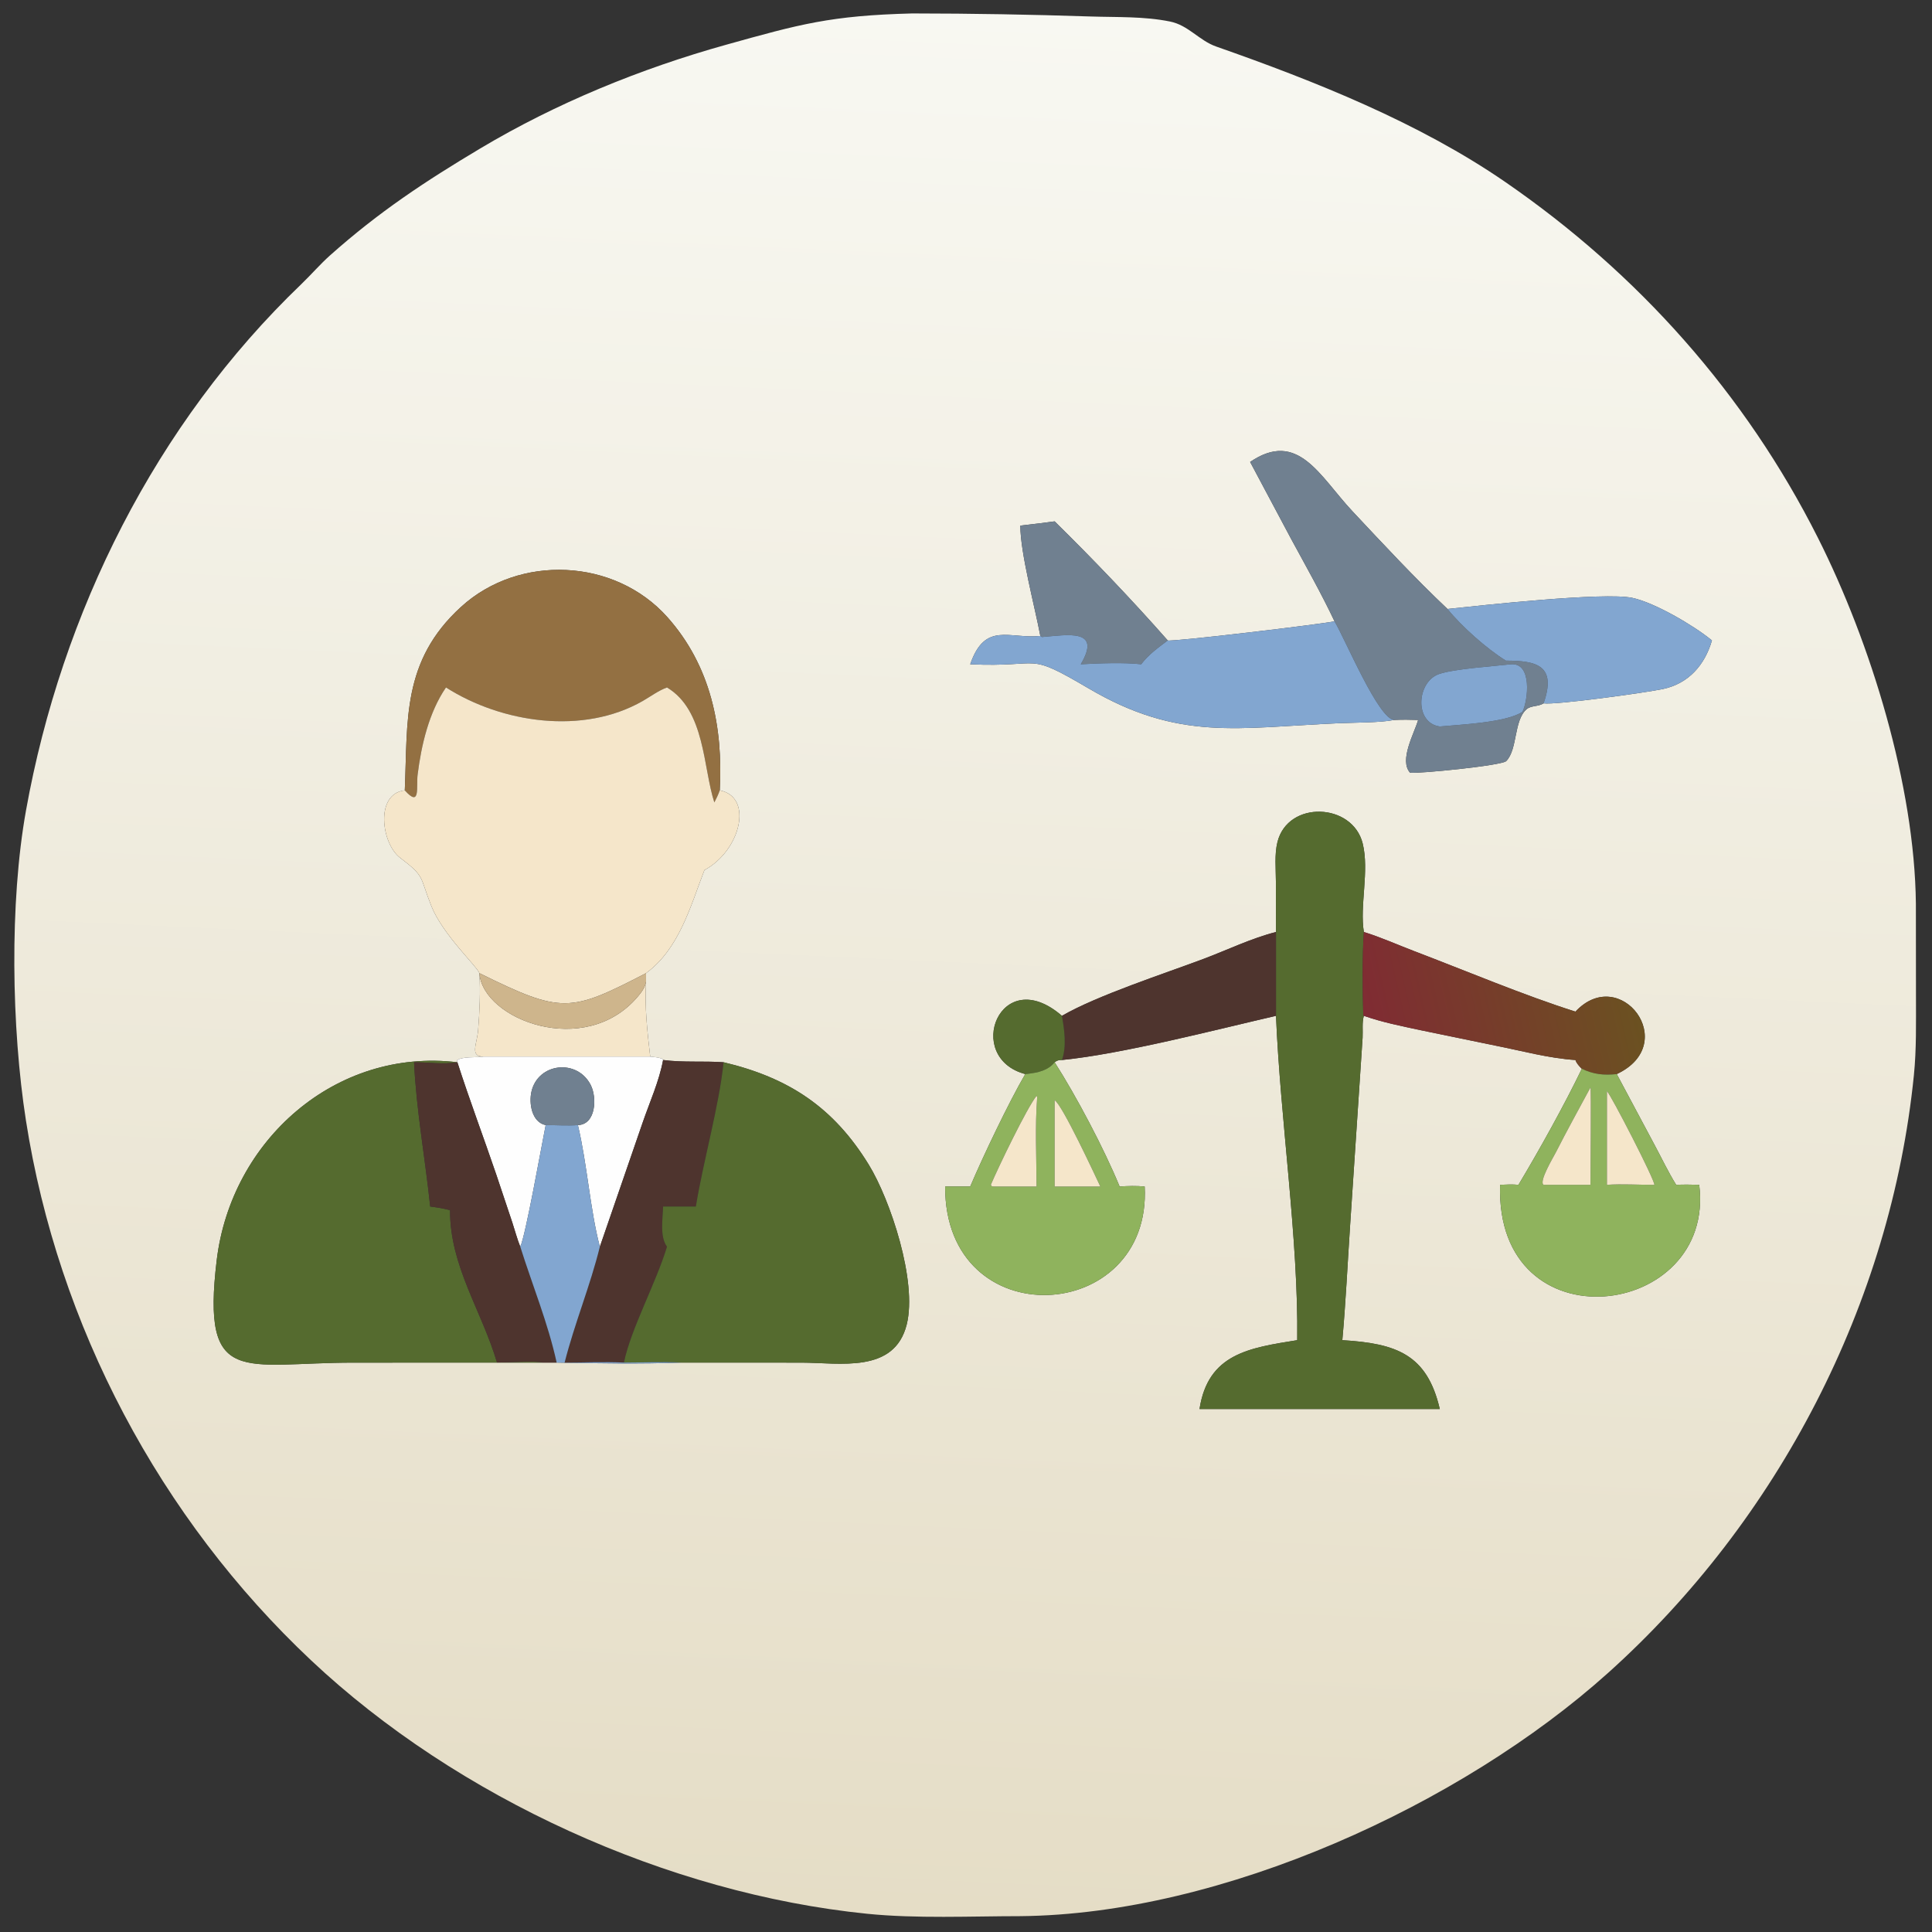 <?xml version="1.0" encoding="utf-8" ?>
<svg xmlns="http://www.w3.org/2000/svg" xmlns:xlink="http://www.w3.org/1999/xlink" width="1024" height="1024">
	<rect width="100%" height="100%" fill="#333333" stroke="none"/>
	<defs>
		<linearGradient id="gradient_0" gradientUnits="userSpaceOnUse" x1="244.309" y1="507.438" x2="267.419" y2="2.849">
			<stop offset="0" stop-color="#E5DDC6"/>
			<stop offset="1" stop-color="#F8F8F2"/>
		</linearGradient>
	</defs>
	<path fill="url(#gradient_0)" transform="scale(2 2)" d="M270.399 507.801C257.275 507.81 242.841 508.485 229.849 507.174C176.974 501.835 121.186 476.428 82.486 440.046C42.396 402.357 15.36 351.313 6.873 296.935C3.051 272.442 2.484 239.275 6.901 214.721C16.324 162.335 41.257 112.321 79.844 75.311C82.435 72.827 84.798 70.053 87.474 67.67C100.4 56.16 112.629 48.085 127.236 39.365C147.4 27.327 169.794 18.175 192.403 11.866C211.921 6.419 220.063 4.119 241.761 3.562C257.853 3.574 273.025 3.844 289.028 4.37C296.033 4.6 303.149 4.303 310.079 5.707C314.946 6.694 317.769 10.742 322.311 12.335C348.458 21.509 376.039 32.471 398.969 48.27C434.081 72.462 462.538 104.346 481.761 142.51C495.795 170.371 507.405 208.19 507.73 239.494L507.752 264.002C507.748 271.008 507.902 278.001 507.197 284.982C501.095 345.381 471.24 402.858 426.168 443.329C387.25 478.275 323.973 507.309 270.399 507.801ZM383.6 161.383C374.842 153.091 366.567 144.196 358.327 135.392C349.751 126.228 343.979 113.783 331.295 122.42L342.209 142.906C346.112 150.1 350.163 157.262 353.667 164.66C350.224 165.412 310.6 170.153 309.462 169.723C299.957 158.93 289.745 148.258 279.491 138.17C276.462 138.571 273.435 138.956 270.399 139.293C270.402 146.556 274.226 160.698 275.699 168.534C267.485 169.393 261.064 164.615 257.12 176.04C276.778 176.956 271.477 172.423 288.429 182.394C312.419 196.506 327.958 192.829 354.842 191.656C358.794 191.483 365.893 191.526 369.511 190.789C371.625 190.691 373.711 190.72 375.826 190.789C374.823 194.297 370.709 201.458 373.684 204.776C375.809 205.074 397.997 202.898 399.175 201.688C402.22 198.559 401.123 190.937 404.571 187.948C405.748 186.927 407.655 187.299 409.069 186.391C412.185 186.877 436.194 183.561 440.714 182.594C447.447 181.154 451.776 176.276 453.68 169.723L453.442 169.526C448.755 165.713 438.483 159.698 432.594 158.443C425.14 156.854 392.489 160.441 383.6 161.383ZM190.743 209.451C191.645 192.602 188.365 176.446 176.853 163.537C162.932 147.926 137.598 146.764 122.17 160.84C106.392 175.235 108.082 191.07 107.273 209.451C99.311 210.339 101.069 223.542 106.013 227.301C112.773 232.44 111.117 232.151 114.319 240.131C117.391 247.785 126.448 256.113 127.047 257.898C127.348 262.832 127.1 268.034 126.713 272.957C126.421 276.66 124.422 279.994 128.087 280.008L127.852 280.042C126.052 280.292 122.441 279.943 121.071 281.011L121.211 281.509L121.211 281.509C88.965 277.647 61.246 302.154 57.429 333.992C53.37 367.849 64.419 361.113 93.72 361.112L143.686 361.103L147.52 361.103C158.463 361.312 169.687 361.508 180.625 361.103L212.414 361.111C222.529 361.133 237.032 364.066 240.289 351.009C243.142 339.568 235.959 317.977 230.228 308.644C220.896 293.448 209.025 285.606 191.754 281.509C186.373 281.131 181.116 281.616 175.726 280.912L175.474 280.562C174.433 280.203 173.399 280.121 172.312 280.008C171.538 273.267 170.815 267.034 171.212 260.158L171.212 257.898C180.034 251.451 183.047 239.943 186.682 230.583C196.283 225.406 199.741 211.202 190.743 209.451ZM338.151 246.992C331.615 248.645 325.236 251.76 318.913 254.133C308.543 258.026 290.741 263.809 281.426 269.203C265.027 255.024 255.291 280.262 271.707 284.64C267.411 291.974 260.377 306.738 257.12 314.44L250.477 314.44C250.332 354.375 305.276 351.167 303.355 314.44C301.139 314.23 298.928 314.287 296.711 314.44C292.585 304.381 285.2 290.433 279.491 281.509C280.185 280.98 280.562 280.926 281.426 280.912C297.41 279.326 322.295 272.861 338.151 269.203C339.295 296.66 344.13 328.537 343.779 355.159C331.037 357.198 320.149 358.746 317.886 373.398L381.56 373.398C378.19 358.918 370.062 356.022 355.73 355.159C356.644 345.088 357.111 334.958 357.786 324.867L361.105 274.982C361.206 273.194 360.921 270.895 361.437 269.203C366.335 270.927 371.371 271.909 376.435 273.004L396.533 277.147C403.411 278.509 410.507 280.464 417.511 280.912C417.757 281.754 418.57 282.642 419.202 283.231C414.59 292.79 407.861 304.908 402.407 313.987C400.777 313.835 399.177 313.916 397.545 313.987C396.183 357.153 454.766 349.693 450.31 313.987C448.267 313.936 446.24 313.897 444.198 313.987C442.138 310.658 440.444 307.096 438.598 303.644L428.457 284.64C445.562 276.629 429.403 255.359 417.511 268.089C403.995 263.827 388.264 257.19 374.779 252.059C370.351 250.374 365.964 248.383 361.437 246.992C360.285 240.071 362.928 230.783 361.125 223.524C358.438 212.706 341.29 212.027 338.533 223.173C337.721 226.455 338.118 230.275 338.127 233.639L338.151 246.992Z"/>
	<path fill="#708090" transform="scale(2 2)" d="M331.295 122.42C343.979 113.783 349.751 126.228 358.327 135.392C366.567 144.196 374.842 153.091 383.6 161.383C387.298 165.972 394.02 171.952 399.073 175.076C407.336 175.073 412.555 176.414 409.069 186.391C407.655 187.299 405.748 186.927 404.571 187.948C401.123 190.937 402.22 198.559 399.175 201.688C397.997 202.898 375.809 205.074 373.684 204.776C370.709 201.458 374.823 194.297 375.826 190.789C373.711 190.72 371.625 190.691 369.511 190.789C365.34 190.663 356.658 169.729 353.667 164.66C350.163 157.262 346.112 150.1 342.209 142.906L331.295 122.42ZM400.402 176.04C395.623 176.583 385.509 177.235 381.418 178.608C375.403 180.628 374.718 191.586 381.56 192.526C387 192.011 399.155 191.502 403.478 188.634C404.947 185.59 406.131 175.557 400.402 176.04Z"/>
	<path fill="#708090" transform="scale(2 2)" d="M275.699 168.534C274.226 160.698 270.402 146.556 270.399 139.293C273.435 138.956 276.462 138.571 279.491 138.17C289.745 148.258 299.957 158.93 309.462 169.723C306.763 171.786 304.514 173.329 302.417 176.04C297.924 175.514 291.028 175.79 286.407 176.04C292.139 166.402 282.741 168.306 276.123 168.818L275.699 168.534Z"/>
	<path fill="#937042" transform="scale(2 2)" d="M107.273 209.451C108.082 191.07 106.392 175.235 122.17 160.84C137.598 146.764 162.932 147.926 176.853 163.537C188.365 176.446 191.645 192.602 190.743 209.451C190.375 210.57 189.833 211.597 189.309 212.649C186.285 203.4 186.916 188.271 176.761 182.186C174.449 183.031 172.466 184.545 170.343 185.763C154.515 194.839 132.995 191.612 118.192 182.186C113.668 188.769 111.637 197.514 110.671 205.322C110.277 208.51 111.499 214.162 107.273 209.451Z"/>
	<path fill="#82A6D0" transform="scale(2 2)" d="M383.6 161.383C392.489 160.441 425.14 156.854 432.594 158.443C438.483 159.698 448.755 165.713 453.442 169.526L453.68 169.723C451.776 176.276 447.447 181.154 440.714 182.594C436.194 183.561 412.185 186.877 409.069 186.391C412.555 176.414 407.336 175.073 399.073 175.076C394.02 171.952 387.298 165.972 383.6 161.383Z"/>
	<path fill="#82A6D0" transform="scale(2 2)" d="M353.667 164.66C356.658 169.729 365.34 190.663 369.511 190.789C365.893 191.526 358.794 191.483 354.842 191.656C327.958 192.829 312.419 196.506 288.429 182.394C271.477 172.423 276.778 176.956 257.12 176.04C261.064 164.615 267.485 169.393 275.699 168.534L276.123 168.818C282.741 168.306 292.139 166.402 286.407 176.04C291.028 175.79 297.924 175.514 302.417 176.04C304.514 173.329 306.763 171.786 309.462 169.723C310.6 170.153 350.224 165.412 353.667 164.66Z"/>
	<path fill="#82A6D0" transform="scale(2 2)" d="M381.56 192.526C374.718 191.586 375.403 180.628 381.418 178.608C385.509 177.235 395.623 176.583 400.402 176.04C406.131 175.557 404.947 185.59 403.478 188.634C399.155 191.502 387 192.011 381.56 192.526Z"/>
	<path fill="#F5E6CA" transform="scale(2 2)" d="M107.273 209.451C111.499 214.162 110.277 208.51 110.671 205.322C111.637 197.514 113.668 188.769 118.192 182.186C132.995 191.612 154.515 194.839 170.343 185.763C172.466 184.545 174.449 183.031 176.761 182.186C186.916 188.271 186.285 203.4 189.309 212.649C189.833 211.597 190.375 210.57 190.743 209.451C199.741 211.202 196.283 225.406 186.682 230.583C183.047 239.943 180.034 251.451 171.212 257.898C151.088 268.292 148.996 268.747 127.047 257.898C126.448 256.113 117.391 247.785 114.319 240.131C111.117 232.151 112.773 232.44 106.013 227.301C101.069 223.542 99.311 210.339 107.273 209.451Z"/>
	<path fill="#556B2F" transform="scale(2 2)" d="M338.151 246.992L338.127 233.639C338.118 230.275 337.721 226.455 338.533 223.173C341.29 212.027 358.438 212.706 361.125 223.524C362.928 230.783 360.285 240.071 361.437 246.992C361.006 253.015 361.07 262.801 361.284 269.038L361.437 269.203C360.921 270.895 361.206 273.194 361.105 274.982L357.786 324.867C357.111 334.958 356.644 345.088 355.73 355.159C370.062 356.022 378.19 358.918 381.56 373.398L317.886 373.398C320.149 358.746 331.037 357.198 343.779 355.159C344.13 328.537 339.295 296.66 338.151 269.203L338.151 246.992Z"/>
	<path fill="#4E342E" transform="scale(2 2)" d="M281.426 269.203C290.741 263.809 308.543 258.026 318.913 254.133C325.236 251.76 331.615 248.645 338.151 246.992L338.151 269.203C322.295 272.861 297.41 279.326 281.426 280.912C282.715 277.278 282.064 272.884 281.426 269.203Z"/>
	<defs>
		<linearGradient id="gradient_1" gradientUnits="userSpaceOnUse" x1="431.585" y1="257.269" x2="362.731" y2="273.23">
			<stop offset="0" stop-color="#6B5121"/>
			<stop offset="1" stop-color="#802B33"/>
		</linearGradient>
	</defs>
	<path fill="url(#gradient_1)" transform="scale(2 2)" d="M361.437 269.203L361.284 269.038C361.07 262.801 361.006 253.015 361.437 246.992C365.964 248.383 370.351 250.374 374.779 252.059C388.264 257.19 403.995 263.827 417.511 268.089C429.403 255.359 445.562 276.629 428.457 284.64C425.058 285.008 422.306 284.732 419.202 283.231C418.57 282.642 417.757 281.754 417.511 280.912C410.507 280.464 403.411 278.509 396.533 277.147L376.435 273.004C371.371 271.909 366.335 270.927 361.437 269.203Z"/>
	<path fill="#F5E6CA" transform="scale(2 2)" d="M128.087 280.008C124.422 279.994 126.421 276.66 126.713 272.957C127.1 268.034 127.348 262.832 127.047 257.898C127.941 270.241 155.029 280.586 168.973 264.164C170.006 262.947 170.917 261.757 171.212 260.158C170.815 267.034 171.538 273.267 172.312 280.008L128.087 280.008Z"/>
	<path fill="#CEB58C" transform="scale(2 2)" d="M127.047 257.898C148.996 268.747 151.088 268.292 171.212 257.898L171.212 260.158C170.917 261.757 170.006 262.947 168.973 264.164C155.029 280.586 127.941 270.241 127.047 257.898Z"/>
	<path fill="#556B2F" transform="scale(2 2)" d="M271.707 284.64C255.291 280.262 265.027 255.024 281.426 269.203C282.064 272.884 282.715 277.278 281.426 280.912C280.562 280.926 280.185 280.98 279.491 281.509C277.741 283.695 275.06 284.266 272.42 284.564L271.707 284.64Z"/>
	<path fill="#FEFEFE" transform="scale(2 2)" d="M128.087 280.008L172.312 280.008C173.399 280.121 174.433 280.203 175.474 280.562L175.726 280.912C174.698 286.509 172.195 292.021 170.339 297.409L158.969 330.387C156.399 320.724 155.634 308.614 153.151 298.165C157.963 297.995 158.235 290.856 156.557 287.555C152.963 280.488 142.606 281.669 140.849 289.267C140.131 292.372 140.906 297.388 144.61 298.165C143.444 304.009 139.264 327.589 137.875 330.387C137.047 328.334 136.467 326.109 135.778 324.002L131.541 311.338C128.155 301.386 124.423 291.513 121.211 281.509L121.071 281.011C122.441 279.943 126.052 280.292 127.852 280.042L128.087 280.008Z"/>
	<path fill="#4E342E" transform="scale(2 2)" d="M175.726 280.912C181.116 281.616 186.373 281.131 191.754 281.509C190.607 292.944 186.348 307.789 184.408 319.745L175.726 319.745C175.658 322.926 174.78 327.683 176.761 330.387C173.853 340.025 167.173 352.187 165.345 361.103C160.159 360.857 154.828 361.099 149.629 361.103C152.261 350.725 156.424 340.748 158.969 330.387L170.339 297.409C172.195 292.021 174.698 286.509 175.726 280.912Z"/>
	<path fill="#556B2F" transform="scale(2 2)" d="M121.211 281.509C117.321 282.139 113.607 281.514 109.729 281.509C110.327 294.228 112.686 307.063 114.007 319.745C115.802 319.97 117.515 320.242 119.263 320.712C119.224 335.552 127.569 347.155 131.723 361.103C133.569 361.097 142.576 360.572 143.686 361.103L93.72 361.112C64.419 361.113 53.37 367.849 57.429 333.992C61.246 302.154 88.965 277.647 121.211 281.509Z"/>
	<path fill="#8FB35D" transform="scale(2 2)" d="M271.707 284.64L272.42 284.564C275.06 284.266 277.741 283.695 279.491 281.509C285.2 290.433 292.585 304.381 296.711 314.44C298.928 314.287 301.139 314.23 303.355 314.44C305.276 351.167 250.332 354.375 250.477 314.44L257.12 314.44C260.377 306.738 267.411 291.974 271.707 284.64ZM274.688 290.424C272.151 293.564 264.617 309.204 262.582 313.976L262.823 314.358L263.312 314.44L274.688 314.44C274.689 306.616 274.253 298.498 274.873 290.711L274.688 290.424ZM279.491 291.583L279.491 314.44L291.601 314.44C290.324 311.748 281.452 292.601 279.491 291.583Z"/>
	<path fill="#4E342E" transform="scale(2 2)" d="M109.729 281.509C113.607 281.514 117.321 282.139 121.211 281.509L121.211 281.509C124.423 291.513 128.155 301.386 131.541 311.338L135.778 324.002C136.467 326.109 137.047 328.334 137.875 330.387C141.053 340.496 145.267 350.744 147.52 361.103L143.686 361.103C142.576 360.572 133.569 361.097 131.723 361.103C127.569 347.155 119.224 335.552 119.263 320.712C117.515 320.242 115.802 319.97 114.007 319.745C112.686 307.063 110.327 294.228 109.729 281.509Z"/>
	<path fill="#556B2F" transform="scale(2 2)" d="M191.754 281.509C209.025 285.606 220.896 293.448 230.228 308.644C235.959 317.977 243.142 339.568 240.289 351.009C237.032 364.066 222.529 361.133 212.414 361.111L180.625 361.103C175.574 360.861 170.407 361.091 165.345 361.103C167.173 352.187 173.853 340.025 176.761 330.387C174.78 327.683 175.658 322.926 175.726 319.745L184.408 319.745C186.348 307.789 190.607 292.944 191.754 281.509Z"/>
	<path fill="#708090" transform="scale(2 2)" d="M144.61 298.165C140.906 297.388 140.131 292.372 140.849 289.267C142.606 281.669 152.963 280.488 156.557 287.555C158.235 290.856 157.963 297.995 153.151 298.165C150.312 298.383 147.454 298.149 144.61 298.165Z"/>
	<path fill="#8FB35D" transform="scale(2 2)" d="M419.202 283.231C422.306 284.732 425.058 285.008 428.457 284.64L438.598 303.644C440.444 307.096 442.138 310.658 444.198 313.987C446.24 313.897 448.267 313.936 450.31 313.987C454.766 349.693 396.183 357.153 397.545 313.987C399.177 313.916 400.777 313.835 402.407 313.987C407.861 304.908 414.59 292.79 419.202 283.231ZM421.492 288.188C418.403 293.933 415.245 299.629 412.288 305.444C411.66 306.679 407.735 313.178 409.069 313.987L421.492 313.987C421.492 311.406 421.72 288.556 421.492 288.188ZM425.855 289.166L425.855 313.987C430.021 313.688 434.243 314.022 438.422 313.987C438.536 312.683 426.927 290.16 425.855 289.166Z"/>
	<path fill="#F5E6CA" transform="scale(2 2)" d="M409.069 313.987C407.735 313.178 411.66 306.679 412.288 305.444C415.245 299.629 418.403 293.933 421.492 288.188C421.72 288.556 421.492 311.406 421.492 313.987L409.069 313.987Z"/>
	<path fill="#F5E6CA" transform="scale(2 2)" d="M425.855 313.987L425.855 289.166C426.927 290.16 438.536 312.683 438.422 313.987C434.243 314.022 430.021 313.688 425.855 313.987Z"/>
	<path fill="#F5E6CA" transform="scale(2 2)" d="M263.312 314.44L262.823 314.358L262.582 313.976C264.617 309.204 272.151 293.564 274.688 290.424L274.873 290.711C274.253 298.498 274.689 306.616 274.688 314.44L263.312 314.44Z"/>
	<path fill="#F5E6CA" transform="scale(2 2)" d="M279.491 314.44L279.491 291.583C281.452 292.601 290.324 311.748 291.601 314.44L279.491 314.44Z"/>
	<path fill="#82A6D0" transform="scale(2 2)" d="M144.61 298.165C147.454 298.149 150.312 298.383 153.151 298.165C155.634 308.614 156.399 320.724 158.969 330.387C156.424 340.748 152.261 350.725 149.629 361.103C154.828 361.099 160.159 360.857 165.345 361.103C170.407 361.091 175.574 360.861 180.625 361.103C169.687 361.508 158.463 361.312 147.52 361.103C145.267 350.744 141.053 340.496 137.875 330.387C139.264 327.589 143.444 304.009 144.61 298.165Z"/>
</svg>

